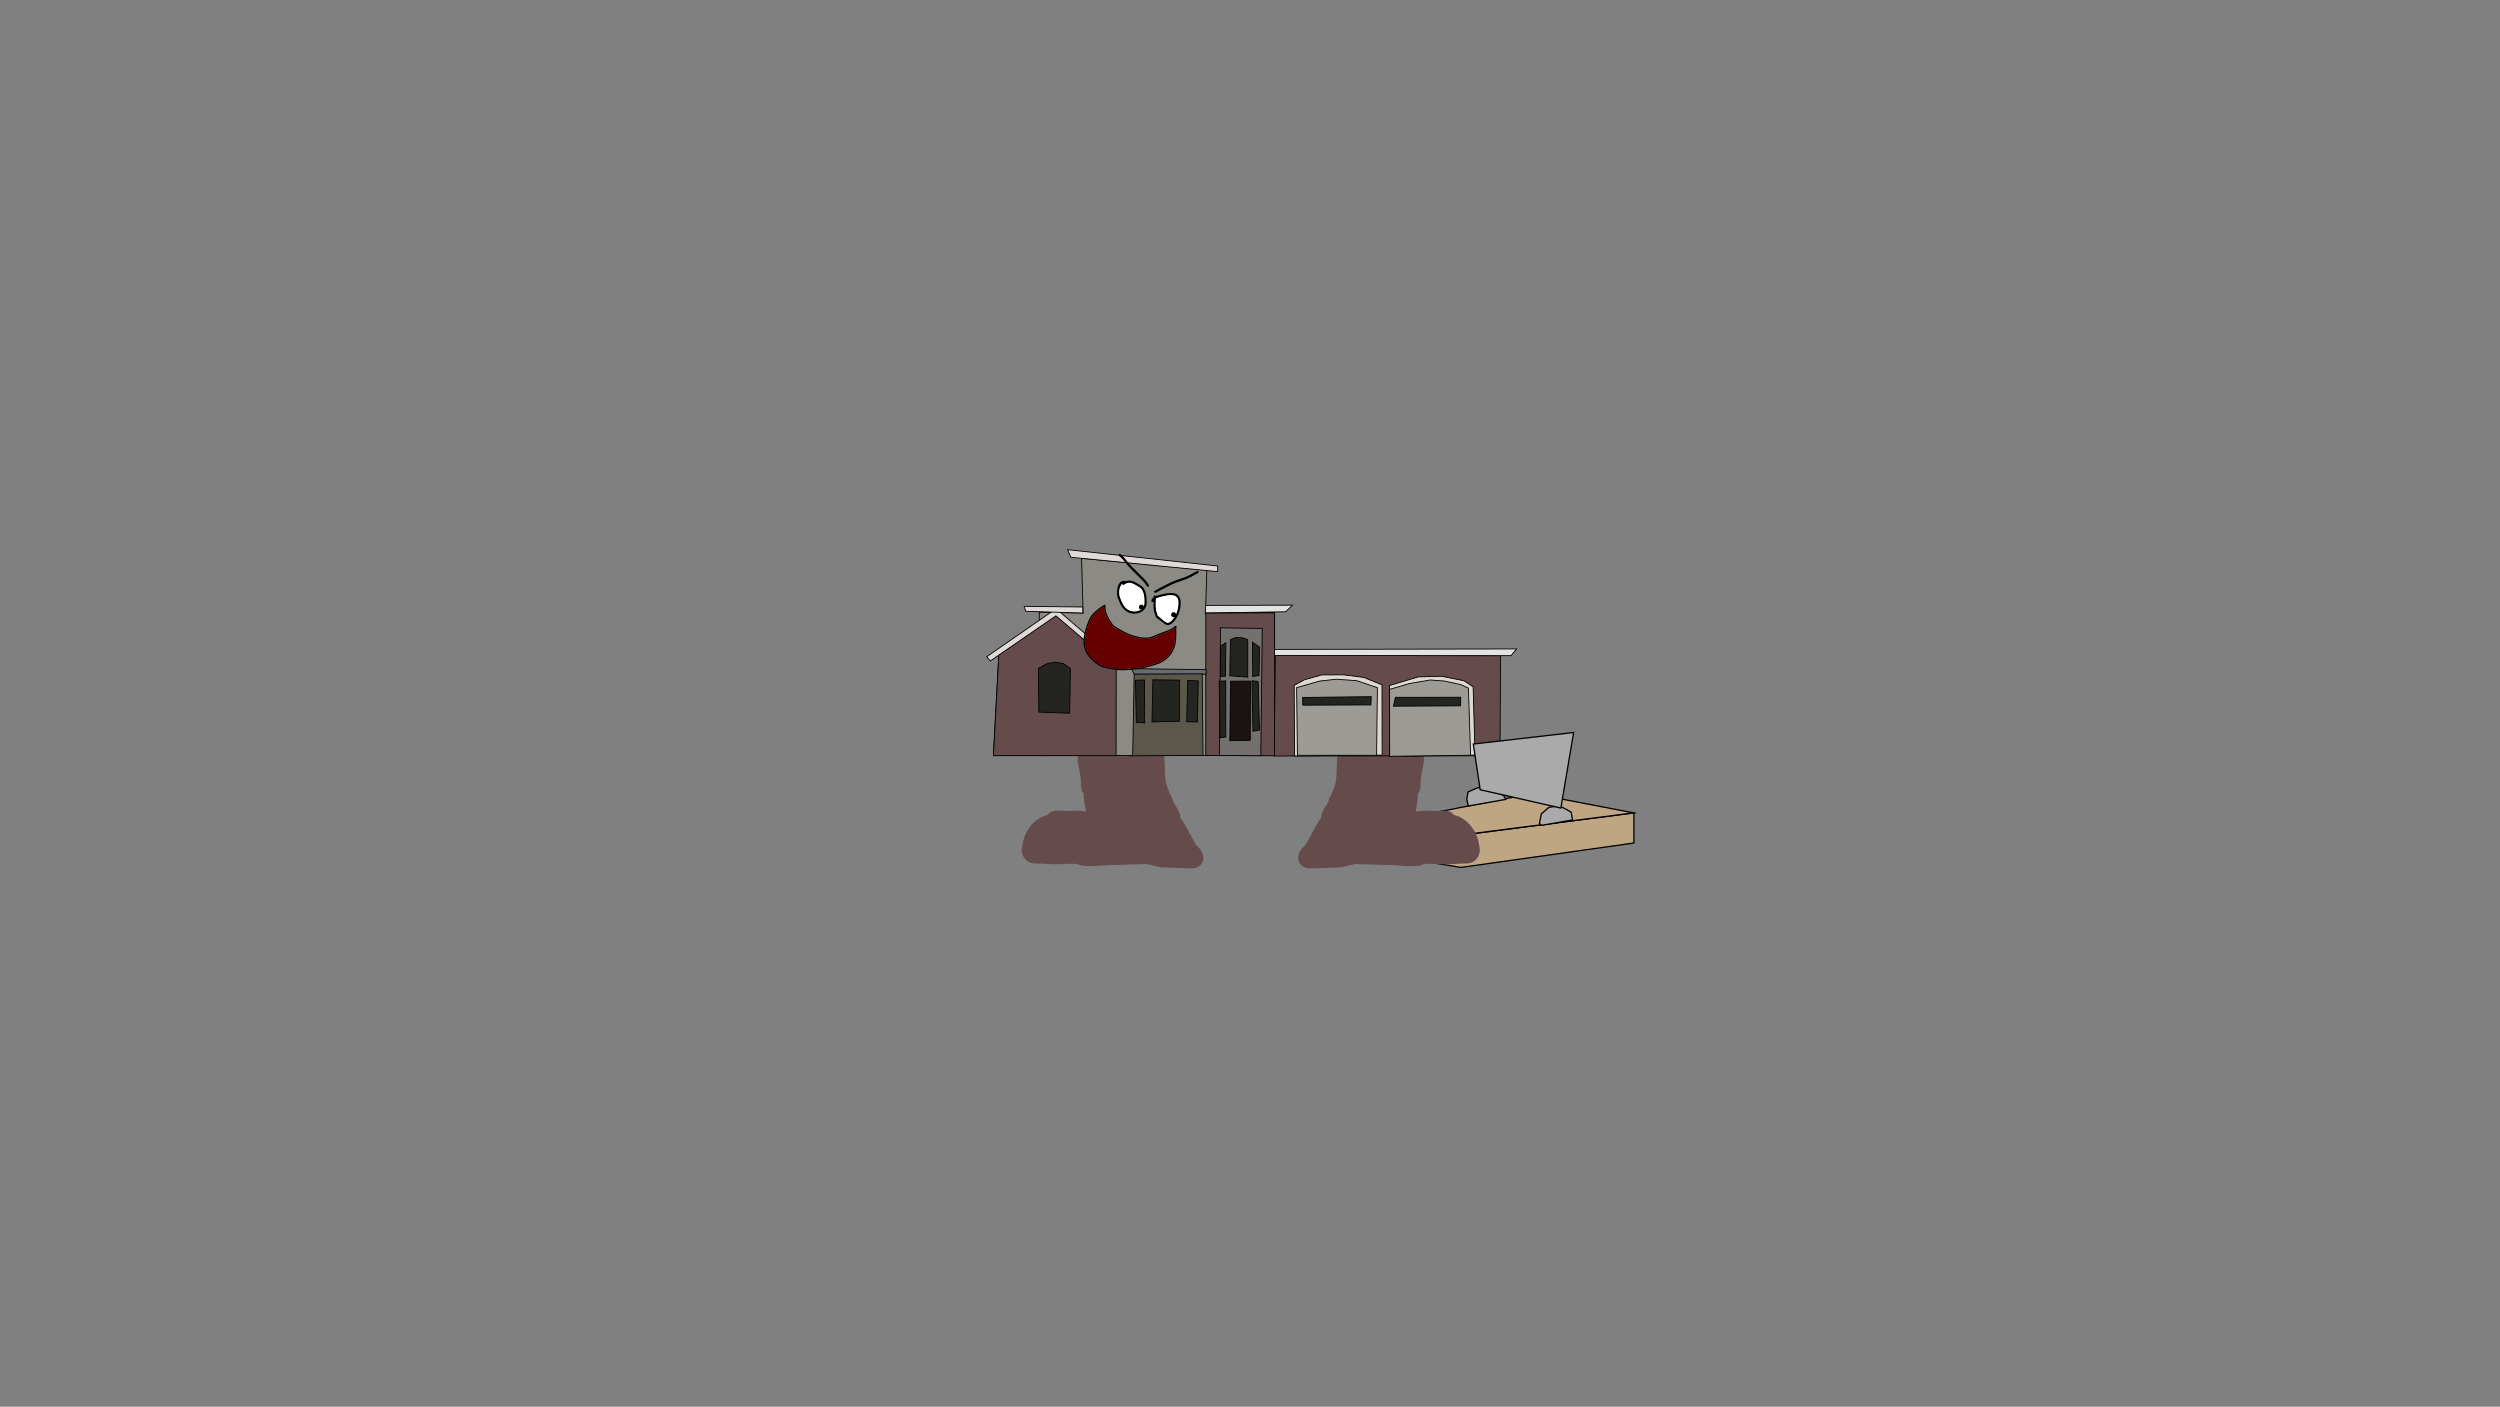 <svg version="1.1" xmlns="http://www.w3.org/2000/svg" xmlns:xlink="http://www.w3.org/1999/xlink" width="2878.25" height="1619.58" viewBox="0,0,2878.25,1619.58"><rect x="0" y="0" width="2878.25" height="1619.58" fill="#808080" stroke="none"/><g transform="translate(1119.125,629.79)"><g data-paper-data="{&quot;isPaintingLayer&quot;:true}" stroke-linejoin="miter" stroke-miterlimit="10" stroke-dasharray="" stroke-dashoffset="0" style="mix-blend-mode: normal"><path d="M761.968,306.127v34.643l-199.195,28.096l-115.112,-18.822l0.818,-27.005l118.931,8.183z" fill="#bfa683" fill-rule="nonzero" stroke="#000000" stroke-width="1.5" stroke-linecap="round"/><path d="M568.365,330.882l-119.749,-8.729l196.399,-38.462l116.476,22.368z" fill="#bfa683" fill-rule="nonzero" stroke="#000000" stroke-width="1.5" stroke-linecap="round"/><path d="M-1119.125,989.79v-1619.58h2878.25v1619.58z" fill="none" fill-rule="nonzero" stroke="#000000" stroke-width="0" stroke-linecap="butt"/><path d="M127.119,153.532c4.007,0 6.729,-1.21 10.613,-1.749c4.879,-0.677 10.013,0.365 14.814,1.081c12.534,2.511 24.733,-0.102 36.666,-3.68c3.47,-1.041 11.194,-5.087 14.888,-2.471c2.842,2.013 1.743,7.507 1.743,10.359c-0.028,3.883 0.947,4.76 1.766,8.57c2.017,9.38 -0.56,20.659 0.018,30.246c0.531,8.821 2.123,17.702 3.095,26.519c2.452,6.146 0.568,12.252 1.396,18.656c1.237,9.566 0.551,19.504 1.759,29.086c0.787,6.244 3.849,12.875 5.995,18.764c2.605,2.611 2.267,4.964 3.698,8.183c2.026,4.558 5.905,8.671 7.262,13.569c0.31,1.121 -0.243,2.346 -0.016,3.486c0.451,2.263 3.873,5.316 5,7.352c5.114,9.233 9.814,18.4 15.272,27.481c2.128,2.083 8.709,7.444 5.222,11.195c-1.351,1.454 -8.258,0.519 -10.211,0.519c-9.47,0 -18.718,-0.744 -28.07,-0.927c-5.048,-1.251 -10.124,-2.542 -15.208,-3.532c-3.119,-0.608 -7.212,0.032 -10.397,0.032c-10.542,0 -21.059,0.86 -31.409,0.891c-10.589,0.021 -21.67,2.157 -32.393,0.857c-1.872,-0.227 -3.506,-1.472 -5.368,-1.771c-8.355,-1.342 -18.137,0.025 -26.599,0.009c-6.884,-0.014 -13.648,-0.847 -20.527,-0.871c-2.294,-0.008 -5.332,0.383 -7.348,-1.249c-4.168,-3.374 -2.177,-7.347 -1.575,-11.429c1.283,-8.699 7.76,-19.224 16.076,-23.381c2.552,-1.67 8.566,-2.24 10.368,-4.147c0.542,-0.574 0.534,-1.628 1.219,-2.025c2.529,-1.466 8.848,-0.264 11.676,-0.264c6.871,0 14.022,-0.583 20.853,0.203c4.165,0.479 8.07,1.597 12.247,1.568c0.596,0 1.21,-0.141 1.789,0c0.466,0.113 1.214,1.21 1.232,0.735c0.023,-0.598 -1.043,-0.762 -1.209,-1.337c-0.873,-3.029 -0.142,-6.818 -1.045,-9.936c-1.378,-4.761 -1.71,-9.011 -2.543,-14.035c-0.51,-3.078 0.193,-7.38 -0.772,-10.163c-0.273,-0.786 -1.428,-1.007 -1.784,-1.759c-1.408,-2.978 -1.038,-7.983 -1.039,-11.257c-0.874,-6.865 -2.097,-13.425 -3.543,-20.084c-0.646,-2.978 0.909,-6.691 0.044,-9.56c-0.307,-1.02 -1.413,-1.659 -1.789,-2.656c-1.413,-3.742 0.183,-9.615 -0.069,-13.632c-0.372,-5.934 -1.461,-12.025 -1.959,-17.989c-0.173,-2.264 -1.053,-4.42 -1.595,-6.627c-1.229,-5.011 0.353,-11.129 -0.049,-16.282c-0.649,-8.304 -1.611,-16.181 -1.754,-24.482c-0.012,-0.093 -0.018,-0.191 -0.018,-0.296c0,-0.078 0.003,-0.153 0.01,-0.225c-0.007,-0.514 -0.01,-1.029 -0.01,-1.546c0,0 0,-1.771 1.789,-1.771c1.789,0 1.789,1.771 1.789,1.771z" data-paper-data="{&quot;index&quot;:null}" fill="#654b4b" fill-rule="nonzero" stroke="#654b4b" stroke-width="18" stroke-linecap="butt"/><path d="M514.694,153.532c0,0 0,-1.771 1.789,-1.771c1.789,0 1.789,1.771 1.789,1.771c0,0.517 -0.003,1.033 -0.01,1.546c0.007,0.071 0.01,0.146 0.01,0.225c0,0.105 -0.006,0.203 -0.018,0.296c-0.143,8.301 -1.105,16.178 -1.754,24.482c-0.403,5.153 1.18,11.271 -0.049,16.282c-0.541,2.207 -1.421,4.363 -1.595,6.627c-0.498,5.963 -1.587,12.054 -1.959,17.989c-0.252,4.016 1.344,9.89 -0.069,13.632c-0.376,0.997 -1.482,1.636 -1.789,2.656c-0.865,2.87 0.691,6.582 0.044,9.56c-1.445,6.66 -2.669,13.219 -3.543,20.084c-0.001,3.273 0.369,8.278 -1.039,11.257c-0.356,0.752 -1.512,0.973 -1.784,1.759c-0.965,2.782 -0.261,7.085 -0.772,10.163c-0.833,5.023 -1.165,9.274 -2.543,14.035c-0.903,3.119 -0.172,6.907 -1.045,9.936c-0.166,0.575 -1.232,0.739 -1.209,1.337c0.018,0.474 0.767,-0.622 1.232,-0.735c0.579,-0.141 1.193,0 1.789,0c4.177,0.029 8.082,-1.089 12.247,-1.568c6.831,-0.785 13.982,-0.203 20.853,-0.203c2.827,0 9.146,-1.202 11.676,0.264c0.685,0.397 0.677,1.451 1.219,2.025c1.802,1.907 7.816,2.478 10.368,4.147c8.316,4.157 14.793,14.682 16.076,23.381c0.602,4.082 2.593,8.055 -1.575,11.429c-2.016,1.632 -5.054,1.241 -7.348,1.249c-6.879,0.024 -13.643,0.857 -20.527,0.871c-8.463,0.017 -18.245,-1.35 -26.599,-0.009c-1.862,0.299 -3.496,1.544 -5.368,1.771c-10.723,1.3 -21.804,-0.835 -32.393,-0.857c-10.35,-0.032 -20.867,-0.891 -31.409,-0.891c-3.185,0 -7.278,-0.639 -10.397,-0.032c-5.084,0.99 -10.161,2.281 -15.208,3.532c-9.353,0.182 -18.6,0.927 -28.07,0.927c-1.953,0 -8.86,0.935 -10.211,-0.519c-3.487,-3.751 3.095,-9.112 5.222,-11.195c5.458,-9.082 10.158,-18.249 15.272,-27.481c1.128,-2.036 4.549,-5.089 5,-7.352c0.227,-1.14 -0.326,-2.365 -0.016,-3.486c1.357,-4.898 5.236,-9.01 7.262,-13.569c1.431,-3.219 1.093,-5.572 3.698,-8.183c2.146,-5.889 5.207,-12.52 5.995,-18.764c1.208,-9.582 0.522,-19.52 1.759,-29.086c0.828,-6.403 -1.056,-12.51 1.396,-18.656c0.973,-8.817 2.564,-17.697 3.095,-26.519c0.577,-9.587 -1.999,-20.866 0.018,-30.246c0.819,-3.81 1.794,-4.687 1.766,-8.57c0,-2.853 -1.098,-8.347 1.743,-10.359c3.694,-2.617 11.418,1.43 14.888,2.471c11.933,3.578 24.132,6.191 36.666,3.68c4.801,-0.716 9.935,-1.758 14.814,-1.081c3.884,0.539 6.606,1.749 10.613,1.749z" data-paper-data="{&quot;index&quot;:null}" fill="#654b4b" fill-rule="nonzero" stroke="#654b4b" stroke-width="18" stroke-linecap="butt"/><path d="M79.591,240.641c0,0.3 0,0.602 0,0.902c3.308,0 6.616,0 9.925,0c-3.344,0.226 -6.727,0.3 -10.15,0.226c-0.064,-0.431 0.011,-0.808 0.226,-1.128z" data-paper-data="{&quot;index&quot;:null}" fill="#c1359c" fill-rule="evenodd" stroke="none" stroke-width="1" stroke-linecap="butt"/><g fill-rule="nonzero" stroke="#000000" stroke-width="1" stroke-linecap="round"><path d="M24.58,239.962l6.233,-115.629l18.015,-12.532l28.654,-19.973l-0.131,-16.84l50.52,1.044l-1.795,-63.052l144.25,13.642l-1.599,49.378l79.631,-0.783v49.443l253.417,0.163v115.204z" fill="#8b8a85"/><path d="M349.221,124.485l259.194,0.651l-0.566,115.251l-260.092,0.217z" fill="#654b4b"/><path d="M480.632,240.778v-81.328l33.06,-9.921l26.631,-0.783l25.978,5.222l10.574,6.919l2.219,78.685z" fill="#ddd8d2"/><path d="M480.828,240.941l-0.131,-77.02l23.041,-6.788l23.759,-4.047l16.187,1.175l18.668,4.047l9.138,4.177l2.48,77.216z" fill="#9c9b95"/><path d="M371.368,240.582l-0.522,-81.328l11.749,-6.397l19.973,-5.613l24.901,-0.131l23.628,3.002l20.887,8.616l0.131,80.774z" fill="#ddd8d2"/><path d="M374.599,239.766l-0.914,-77.902l26.631,-7.572l19.32,-2.089l23.367,1.697l23.661,8.094l-0.914,77.804z" fill="#9c9b95"/><path d="M459.191,181.805l-78.456,0.261l-0.131,-8.877l78.979,-0.914z" fill="#242520"/><path d="M487.388,173.059l75.193,-0.131l-0.131,9.921l-77.347,0.392z" fill="#242520"/><path d="M347.772,117.872l279.101,-0.522l-6.397,7.702l-272.672,-0.131z" fill="#e3e3e1"/><path d="M361.088,74.531l-92.686,1.436l0.653,-8.746l99.735,-0.261z" fill="#e3e3e1"/><path d="M282.762,28.384l-168.955,-16.579l-3.786,-8.746l172.774,18.798z" fill="#dfdad7"/><path d="M269.087,76.098l79.142,-0.359v164.647l-79.142,-0.457v-164.647" fill="#654b4b"/><path d="M284.916,240.321l1.175,-147.318h-0.914l48.954,0.783l-1.697,146.469l-46.604,-0.261z" fill="#73706f"/><path d="M329.431,155.142l1.436,55.742l-7.441,1.175l-1.175,-58.092l6.397,0.653z" fill="#242520"/><path d="M284.524,154.62l7.571,-0.522v64.619l-6.397,0.783z" fill="#242520"/><path d="M320.554,154.881l-0.261,67.621l-23.498,0.522l0.783,-68.47l22.323,-0.261z" fill="#1b1412"/><path d="M296.795,148.256l0.653,-41.643l6.136,-2.48l7.963,0.392l5.874,2.089v43.21z" fill="#242520"/><path d="M323.165,149.039l-0.261,-39.424l8.094,5.744l-0.653,32.636z" fill="#242520"/><path d="M285.829,148.908l0.131,-34.724l6.266,-4.047l-0.522,38.641z" fill="#242520"/><path d="M269.381,146.428l-82.471,0.131l-3.525,-6.527l86.158,1.175z" fill="#6a6b70"/><path d="M264.975,146.036l0.914,93.86l-85.767,0.522l4.83,-0.196l1.697,-93.893z" fill="#5b584b"/><path d="M259.492,201.419l-12.402,-0.261l1.175,-47.518l12.141,0.522z" fill="#242520"/><path d="M238.867,200.505l-31.722,0.914l1.044,-48.562l30.547,0.392z" fill="#242520"/><path d="M188.118,153.379l10.443,-0.261l0.131,49.345l-9.53,-0.653z" fill="#242520"/><path d="M24.645,240.256l6.136,-116.118l65.761,-46.082l69.416,59.821l-0.131,102.346z" fill="#654b4b"/><path d="M76.96,190.062l-0.653,-50.259l9.399,-5.222l9.399,-2.089l9.921,1.567l8.224,6.005l-0.914,51.303z" fill="#242520"/><path d="M20.99,131.187l-4.047,-4.961l79.827,-55.252l77.379,66.577l-5.222,3.264l-72.386,-61.584z" fill="#dfdad7"/><path d="M127.546,75.967l-65.794,-1.958l-1.697,-5.744l67.36,0.783z" fill="#dfdad7"/></g><path d="M248.2,72.655c0,0.777 0,1.555 0,2.333c0.444,0 0.889,0 1.333,0c-0.473,0.317 -1.028,0.428 -1.666,0.333c-0.102,-0.961 0.009,-1.85 0.333,-2.666z" data-paper-data="{&quot;index&quot;:null}" fill="#787878" fill-rule="evenodd" stroke="none" stroke-width="1" stroke-linecap="butt"/><path d="M210.423,55.721c0.77,0 1.093,0.447 1.229,0.822c2.504,-1.135 5.422,-1.793 7.638,-2.289c8.092,-1.811 19.134,-3.539 20.826,7.53c0.176,1.152 -0.031,4.376 -0.087,5.57c-0.331,6.473 -3.46,13.91 -7.914,18.741c-1.909,2.071 -5.153,4.561 -8.225,3.573c-2.031,-0.653 -2.559,-1.66 -4.179,-2.88c-2.366,-1.783 -6.886,-4.074 -8.352,-6.838c-0.434,-0.818 -0.296,-1.882 -0.799,-2.659c-1.944,-4.876 -1.748,-9.724 -1.567,-14.699c-0.146,0.376 -0.519,0.946 -1.415,0.818c-1.314,-0.188 -1.127,-1.502 -1.127,-1.502c0.31,-1.614 1.297,-2.88 2.642,-3.889v-0.969c0,0 0,-1.328 1.328,-1.328zM211.732,59.368c-0.14,5.649 -0.965,11.332 1.208,16.741c0.455,0.803 0.422,1.808 0.795,2.652c0.371,0.84 1.458,1.123 2.12,1.759c2.212,2.121 5.82,5.556 8.717,6.581c2.004,0.709 4.415,-1.536 5.584,-2.8c4.014,-4.342 6.968,-11.24 7.22,-17.074c0.038,-0.799 0.244,-4.18 0.114,-5.046c-1.386,-9.23 -11.18,-6.765 -17.623,-5.336c-1.76,0.39 -5.55,1.18 -8.136,2.523z" data-paper-data="{&quot;index&quot;:null}" fill="#000000" fill-rule="nonzero" stroke="none" stroke-width="0.5" stroke-linecap="butt"/><path d="M219.852,56.795c6.443,-1.429 16.297,-3.875 17.682,5.356c0.13,0.866 -0.069,4.261 -0.107,5.061c-0.252,5.834 -3.235,12.796 -7.249,17.138c-1.169,1.264 -3.601,3.513 -5.605,2.804c-2.898,-1.025 -6.542,-4.474 -8.754,-6.595c-0.663,-0.636 -1.756,-0.927 -2.128,-1.767c-0.373,-0.844 -0.345,-1.859 -0.8,-2.662c-2.173,-5.41 -1.337,-11.149 -1.197,-16.798c2.585,-1.343 6.399,-2.147 8.159,-2.537z" data-paper-data="{&quot;noHover&quot;:false,&quot;origItem&quot;:[&quot;Path&quot;,{&quot;applyMatrix&quot;:true,&quot;segments&quot;:[[[223.35433,79.87864],[2.43401,-1.26476],[-0.13166,5.31787]],[[224.49137,95.63922],[-2.04558,-5.09278],[0.42861,0.75562]],[[225.2396,98.13565],[-0.35132,-0.79451],[0.34961,0.79062]],[[227.23565,99.79142],[-0.62385,-0.59843],[2.08206,1.99721]],[[235.4424,105.98655],[-2.72801,-0.9647],[1.88645,0.6671]],[[240.6995,103.35069],[-1.10037,1.19022],[3.77912,-4.0877]],[[247.49657,87.27716],[-0.23679,5.49184],[0.03581,-0.75253]],[[247.60405,82.52658],[0.12237,0.81519],[-1.30448,-8.6898]],[[231.01371,77.50339],[6.06545,-1.34542],[-1.65692,0.36753]]],&quot;closed&quot;:true}],&quot;index&quot;:null}" fill="#ffffff" fill-rule="nonzero" stroke="none" stroke-width="0.5" stroke-linecap="butt"/><path d="M177.108,39.294c4.792,-1.86 9.127,0.147 14.121,3.15c1.988,1.195 4.87,2.812 6.202,4.807c3.433,5.145 3.897,12.189 3.529,18.107c-0.753,10.024 -12.744,13.762 -21.082,9.9c-7.321,-3.391 -9.61,-10.52 -12.332,-17.338c-1.62,-6.254 -0.513,-20.698 9.147,-18.903zM172.951,42.379c-0.668,0.585 -1.212,1.412 -1.744,2.323c-2.03,3.474 -2.176,8.494 -1.139,12.385c2.431,6.065 4.314,12.709 10.885,15.742c6.486,2.993 16.983,0.625 17.358,-7.637c0.335,-5.339 0.013,-11.731 -3.044,-16.404c-1.1,-1.682 -3.742,-3.073 -5.403,-4.067c-5.243,-3.139 -9.4,-5.418 -14.74,-1.23c0,0 -1.048,0.815 -1.863,-0.233c-0.249,-0.32 -0.324,-0.619 -0.308,-0.879z" data-paper-data="{&quot;index&quot;:null}" fill="#000000" fill-rule="nonzero" stroke="none" stroke-width="0.5" stroke-linecap="butt"/><path d="M173.228,43.216c0.815,1.048 1.867,0.23 1.867,0.23c5.34,-4.189 9.548,-1.912 14.791,1.227c1.661,0.994 4.322,2.401 5.423,4.083c3.057,4.673 3.384,11.123 3.049,16.462c-0.375,8.262 -10.929,10.658 -17.415,7.664c-6.571,-3.032 -8.497,-9.73 -10.927,-15.796c-1.037,-3.891 -0.875,-8.947 1.155,-12.421c0.532,-0.911 1.082,-1.744 1.75,-2.329c-0.016,0.26 0.059,0.559 0.308,0.879z" data-paper-data="{&quot;noHover&quot;:false,&quot;origItem&quot;:[&quot;Path&quot;,{&quot;applyMatrix&quot;:true,&quot;segments&quot;:[[[186.84452,63.88476],[-0.01484,0.24489],[-0.62876,0.55027]],[[185.2027,66.07208],[0.50119,-0.85775],[-1.91118,3.27085]],[[184.13021,77.73203],[-0.97619,-3.66318],[2.28855,5.7101]],[[194.37726,92.55153],[-6.18566,-2.85467],[6.10598,2.8179]],[[210.71805,85.36183],[-0.35268,7.77782],[0.31537,-5.026]],[[207.85227,69.91823],[2.87805,4.39941],[-1.03588,-1.58346]],[[202.76591,66.08902],[1.56342,0.93594],[-4.93591,-2.95489]],[[188.88899,64.93136],[5.02735,-3.94343],[0,0]],[[187.13487,64.7121],[0.76743,0.98669],[-0.23447,-0.30146]]],&quot;closed&quot;:true}],&quot;index&quot;:null}" fill="#ffffff" fill-rule="nonzero" stroke="none" stroke-width="0.5" stroke-linecap="butt"/><path d="M192.088,69.211c0,-1.613 1.308,-2.921 2.921,-2.921c1.613,0 2.921,1.308 2.921,2.921c0,1.613 -1.308,2.921 -2.921,2.921c-1.613,0 -2.921,-1.308 -2.921,-2.921z" data-paper-data="{&quot;index&quot;:null}" fill="#000000" fill-rule="nonzero" stroke="none" stroke-width="0.5" stroke-linecap="butt"/><path d="M229.147,77.921c0,-1.613 1.308,-2.921 2.921,-2.921c1.613,0 2.921,1.308 2.921,2.921c0,1.613 -1.308,2.921 -2.921,2.921c-1.613,0 -2.921,-1.308 -2.921,-2.921z" data-paper-data="{&quot;index&quot;:null}" fill="#000000" fill-rule="nonzero" stroke="none" stroke-width="0.5" stroke-linecap="butt"/><path d="M170.059,7.81c0.766,0 1.09,0.442 1.227,0.815c1.821,1.288 3.24,3.102 4.832,4.7c4.797,6.765 11.753,12.898 17.573,18.871c3.637,3.733 7.387,6.988 9.932,11.625c0,0 0.636,1.166 -0.53,1.801c-1.166,0.636 -1.801,-0.53 -1.801,-0.53c-2.393,-4.416 -6.048,-7.5 -9.502,-11.043c-5.878,-6.028 -12.805,-12.206 -17.698,-19.008c-1.505,-1.499 -2.891,-3.452 -4.716,-4.5l-0.645,-1.404c0,0 -0,-1.328 1.328,-1.328z" data-paper-data="{&quot;index&quot;:null}" fill="#000000" fill-rule="nonzero" stroke="none" stroke-width="0.5" stroke-linecap="butt"/><path d="M260.703,28.13c0.659,1.153 -0.494,1.812 -0.494,1.812l-1.94,1.105c-2.817,1.112 -5.129,3.112 -8,4.264c-6.611,3.303 -13.973,4.713 -20.677,7.95c-4.53,2.187 -9.05,4.516 -13.483,6.873c-1.781,0.947 -2.867,2.09 -4.894,2.529c0,0 -1.302,0.26 -1.562,-1.042c-0.26,-1.302 1.042,-1.562 1.042,-1.562c1.718,-0.303 2.613,-1.438 4.135,-2.251c4.465,-2.389 9.035,-4.729 13.603,-6.936c6.727,-3.248 14.122,-4.667 20.749,-7.984c2.861,-1.14 5.129,-3.098 7.933,-4.233l1.777,-1.019c0,0 1.153,-0.659 1.812,0.494z" data-paper-data="{&quot;index&quot;:null}" fill="#000000" fill-rule="nonzero" stroke="none" stroke-width="0.5" stroke-linecap="butt"/><path d="M232.865,92.012c-0.111,-0.137 -0.183,-0.337 -0.117,-0.622c0.169,-0.731 0.899,-0.562 0.899,-0.562l1.572,0.363c0.34,0.071 0.596,0.373 0.596,0.734c0,0.315 -0.195,0.585 -0.47,0.696l-0.262,0.112c0.018,8.638 0.753,17.103 -2.885,25.187c-4.289,9.532 -12.139,15.391 -22.027,18.028c-5.973,1.593 -12.203,3.713 -18.329,4.574c-3.957,0.556 -8.021,0.635 -12,1.027c-10.508,1.035 -19.843,-0.391 -29.972,-3.206c-8.45,-4 -17.712,-12.093 -20.406,-21.279c-2.951,-10.075 0.203,-20.153 3.578,-29.604c0.805,-1.773 1.427,-3.812 2.337,-5.507c3.253,-6.059 9.618,-10.772 15.18,-14.476c0.427,-0.237 2.241,-1.406 2.787,-0.941c0.469,0.399 0.132,1.226 0.184,1.84c0.187,2.211 0.287,4.477 0.921,6.62c1.51,5.103 4.576,9.954 7.704,14.262c2.435,2.756 5.167,3.686 8.223,5.563c5.393,3.313 10.455,5.608 16.541,7.397c6.478,1.905 14.361,3.174 20.914,0.72c1.758,-0.658 3.4,-1.677 5.15,-2.378c4.716,-1.886 9.679,-3.324 14.332,-5.415c1.829,-0.822 3.7,-2.278 5.549,-3.133zM233.586,93.296c-1.856,0.777 -3.881,2.423 -5.665,3.221c-4.673,2.09 -9.649,3.542 -14.381,5.435c-1.769,0.707 -3.426,1.736 -5.204,2.399c-6.863,2.555 -15.048,1.303 -21.84,-0.694c-6.2,-1.823 -11.395,-4.165 -16.886,-7.548c-3.213,-1.98 -6.056,-2.998 -8.625,-5.913c-3.244,-4.45 -6.419,-9.493 -7.973,-14.776c-0.521,-1.772 -0.727,-3.66 -0.886,-5.496c-0.026,-0.3 -0.248,-1.131 -0.063,-1.699c-0.254,0.213 -0.546,0.434 -0.724,0.533c-5.318,3.549 -11.487,8.053 -14.609,13.847c-0.896,1.662 -1.504,3.676 -2.297,5.418c-3.251,9.128 -6.382,18.881 -3.529,28.62c2.556,8.738 11.475,16.463 19.49,20.295c9.928,2.717 19.01,4.132 29.302,3.118c3.95,-0.389 7.983,-0.47 11.912,-1.016c6.071,-0.842 12.259,-2.964 18.178,-4.542c9.459,-2.522 16.937,-8.064 21.045,-17.194c3.463,-7.694 2.805,-15.79 2.755,-24.008z" fill="#000000" fill-rule="nonzero" stroke="none" stroke-width="0.5" stroke-linecap="butt"/><path d="M230.88,117.317c-4.109,9.13 -11.601,14.696 -21.06,17.218c-5.919,1.578 -12.127,3.711 -18.198,4.554c-3.929,0.545 -7.978,0.628 -11.928,1.017c-10.292,1.013 -19.405,-0.415 -29.333,-3.132c-8.015,-3.831 -16.948,-11.581 -19.504,-20.319c-2.853,-9.739 0.279,-19.52 3.53,-28.648c0.793,-1.743 1.404,-3.762 2.3,-5.424c3.123,-5.794 9.303,-10.315 14.622,-13.864c0.178,-0.099 0.534,-0.243 0.788,-0.456c-0.185,0.569 0.038,1.398 0.064,1.698c0.159,1.836 0.367,3.721 0.888,5.493c1.554,5.283 4.735,10.318 7.979,14.768c2.569,2.915 5.329,3.877 8.542,5.857c5.491,3.383 10.777,5.746 16.977,7.569c6.792,1.997 14.878,3.256 21.741,0.701c1.778,-0.662 3.435,-1.688 5.204,-2.395c4.732,-1.894 9.708,-3.34 14.381,-5.431c1.784,-0.798 3.907,-2.463 5.763,-3.24c0.05,8.218 0.707,16.337 -2.755,24.031z" data-paper-data="{&quot;noHover&quot;:false,&quot;origItem&quot;:[&quot;Path&quot;,{&quot;applyMatrix&quot;:true,&quot;segments&quot;:[[[233.5862,93.29626],[0.04964,8.21824],[-1.85616,0.77657]],[[227.9216,96.51728],[1.78406,-0.79804],[-4.67318,2.09039]],[[213.54101,101.9526],[4.73205,-1.89359],[-1.76911,0.707]],[[208.33678,104.35112],[1.77834,-0.66204],[-6.86306,2.55498]],[[186.4965,103.65685],[6.79211,1.99712],[-6.20013,-1.82306]],[[169.61056,96.10916],[5.49075,3.38276],[-3.21339,-1.97972]],[[160.98558,90.19616],[2.5694,2.91515],[-3.24435,-4.45008]],[[153.0126,75.42035],[1.55444,5.2832],[-0.52131,-1.77182]],[[152.12694,69.92464],[0.15879,1.83615],[-0.02594,-0.29991]],[[152.06357,68.22558],[-0.18491,0.56853],[-0.25407,0.21299]],[[151.33967,68.75816],[0.17806,-0.09899],[-5.31845,3.54874]],[[136.7304,82.60543],[3.12271,-5.79448],[-0.8956,1.66187]],[[134.43299,88.02378],[0.7934,-1.7426],[-3.25084,9.12807]],[[130.90444,116.64345],[-2.85304,-9.7391],[2.55647,8.73797]],[[150.39448,136.93828],[-8.01459,-3.83143],[9.92805,2.71747]],[[179.69607,140.05675],[-10.29159,1.01335],[3.95025,-0.38896]],[[191.60793,139.04113],[-3.92883,0.54515],[6.07127,-0.84243]],[[209.78582,134.49887],[-5.91892,1.57841],[9.45908,-2.52242]],[[230.83129,117.30444],[-4.10866,9.13035],[3.46251,-7.69447]]],&quot;closed&quot;:true}]}" fill="#660000" fill-rule="nonzero" stroke="none" stroke-width="0.5" stroke-linecap="butt"/><path d="M655.653,320.448l-2.455,-2.182l2.182,-10.911l8.729,-7.638l12.002,-1.909l13.639,7.365l1.637,9.002z" fill="#aaaaaa" fill-rule="nonzero" stroke="#000000" stroke-width="1.5" stroke-linecap="round"/><path d="M571.229,298.148l-1.637,-7.638l1.364,-8.456l10.366,-4.637l11.457,-1.637l12.002,3.819l7.638,7.365l2.182,3.546z" fill="#aaaaaa" fill-rule="nonzero" stroke="#000000" stroke-width="1.5" stroke-linecap="round"/><path d="M585.004,279.467l-7.911,-52.646l115.521,-13.298l-14.73,87.016z" fill="#aaaaaa" fill-rule="nonzero" stroke="#000000" stroke-width="1.5" stroke-linecap="round"/></g></g></svg><!--rotationCenter:1439.12503:809.7897900000002-->